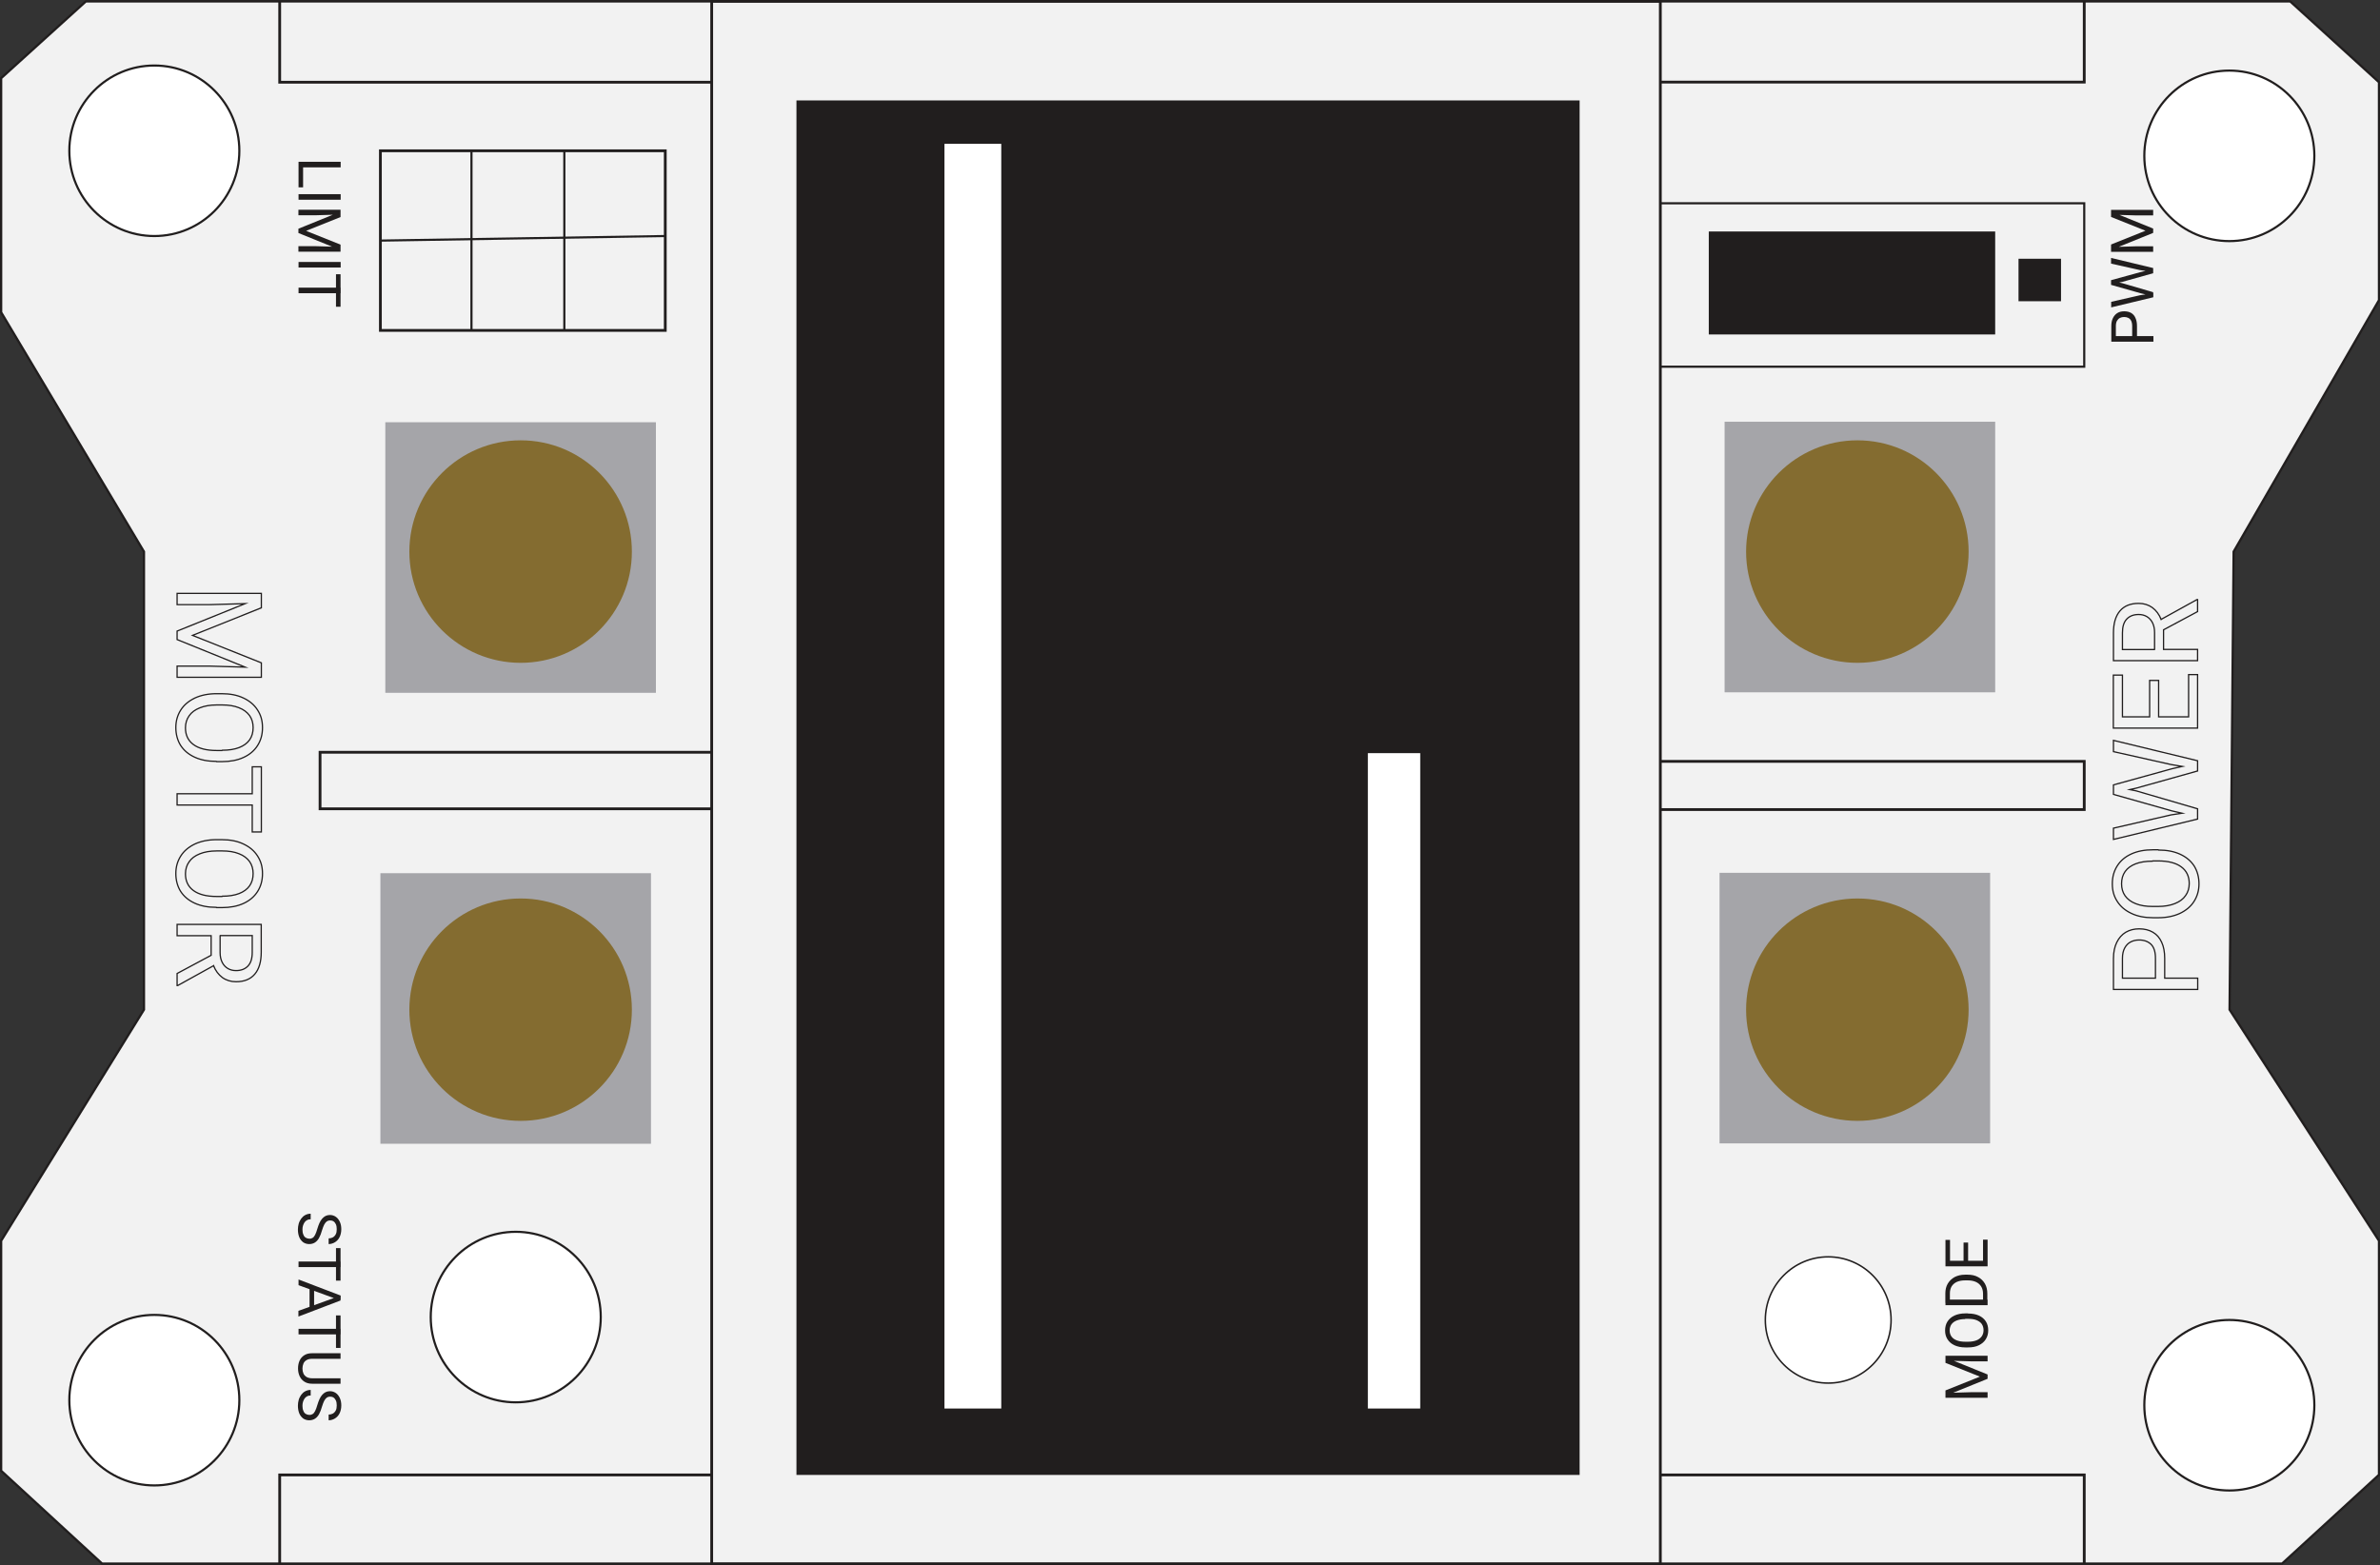 <?xml version="1.0" encoding="UTF-8"?>
<svg id="Layer_2" data-name="Layer 2" xmlns="http://www.w3.org/2000/svg" width="188.14" height="123.73" viewBox="0 0 188.14 123.73">
  <rect x="0" y="0" width="188.14" height="123.73" fill="#333333" stroke="none"/>
  <g id="Layer_1-2" data-name="Layer 1">
    <g>
      <polygon points=".09 98.09 .09 116.27 8.07 123.61 180.4 123.61 188.06 116.59 188.06 98.09 176.25 79.82 176.57 43.61 188.06 23.73 188.06 6.5 181.04 .11 6.79 .11 .09 6.18 .09 24.69 11.38 43.61 11.38 79.82 .09 98.09" style="fill: #f2f2f2; stroke-width: 0px;"/>
      <polygon points=".09 98.09 .09 116.27 8.07 123.61 180.4 123.61 188.06 116.59 188.06 98.09 176.25 79.82 176.57 43.61 188.06 23.73 188.06 6.5 181.04 .11 6.79 .11 .09 6.18 .09 24.69 11.38 43.61 11.38 79.82 .09 98.09" style="fill: none; stroke: #211e1e; stroke-miterlimit: 10; stroke-width: .18px;"/>
      <polyline points="57.85 63.94 25.3 63.94 25.3 59.47 59.45 59.47" style="fill: none; stroke: #211e1e; stroke-miterlimit: 10; stroke-width: .22px;"/>
      <polyline points="131.3 64 164.76 64 164.76 60.19 129.66 60.19" style="fill: none; stroke: #211e1e; stroke-miterlimit: 10; stroke-width: .22px;"/>
      <rect x="30.07" y="69.03" width="21.39" height="21.39" style="fill: #a5a5a9; stroke-width: 0px;"/>
      <rect x="30.46" y="33.38" width="21.39" height="21.39" style="fill: #a5a5a9; stroke-width: 0px;"/>
      <rect x="135.93" y="69" width="21.39" height="21.39" style="fill: #a5a5a9; stroke-width: 0px;"/>
      <rect x="136.33" y="33.34" width="21.39" height="21.39" style="fill: #a5a5a9; stroke-width: 0px;"/>
      <path d="M41.16,71.03c4.86,0,8.79,3.93,8.79,8.79s-3.94,8.79-8.79,8.79-8.8-3.93-8.8-8.79,3.94-8.79,8.8-8.79" style="fill: #846c30; stroke-width: 0px;"/>
      <path d="M41.16,34.81c4.86,0,8.79,3.94,8.79,8.8s-3.94,8.79-8.79,8.79-8.8-3.94-8.8-8.79,3.94-8.8,8.8-8.8" style="fill: #846c30; stroke-width: 0px;"/>
      <path d="M146.83,71.03c4.86,0,8.79,3.93,8.79,8.79s-3.94,8.79-8.79,8.79-8.8-3.93-8.8-8.79,3.94-8.79,8.8-8.79" style="fill: #846c30; stroke-width: 0px;"/>
      <path d="M146.83,34.81c4.86,0,8.79,3.94,8.79,8.8s-3.94,8.79-8.79,8.79-8.8-3.94-8.8-8.79,3.94-8.8,8.8-8.8" style="fill: #846c30; stroke-width: 0px;"/>
      <polyline points="22.11 123.62 22.11 116.6 56.26 116.6" style="fill: none; stroke: #211e1e; stroke-miterlimit: 10; stroke-width: .22px;"/>
      <polyline points="22.11 .11 22.11 6.5 56.26 6.5" style="fill: none; stroke: #211e1e; stroke-miterlimit: 10; stroke-width: .22px;"/>
      <polyline points="131.25 6.49 164.76 6.49 164.76 .11" style="fill: none; stroke: #211e1e; stroke-miterlimit: 10; stroke-width: .22px;"/>
      <polyline points="131.25 116.6 164.76 116.6 164.76 123.61" style="fill: none; stroke: #211e1e; stroke-miterlimit: 10; stroke-width: .22px;"/>
      <rect x="56.26" y=".11" width="74.99" height="123.51" style="fill: #f2f2f2; stroke-width: 0px;"/>
      <rect x="56.26" y=".11" width="74.99" height="123.51" style="fill: none; stroke: #211e1e; stroke-miterlimit: 10; stroke-width: .22px;"/>
      <path d="M12.2,103.95c3.71,0,6.72,3.02,6.72,6.74s-3.01,6.74-6.72,6.74-6.72-3.02-6.72-6.74,3.01-6.74,6.72-6.74" style="fill: #fff; stroke-width: 0px;"/>
      <path d="M12.2,103.95c3.71,0,6.72,3.02,6.72,6.74s-3.01,6.74-6.72,6.74-6.72-3.02-6.72-6.74,3.01-6.74,6.72-6.74Z" style="fill: none; stroke: #211e1e; stroke-miterlimit: 10; stroke-width: .17px;"/>
      <path d="M12.2,5.18c3.71,0,6.72,3.02,6.72,6.74s-3.01,6.74-6.72,6.74-6.72-3.02-6.72-6.74,3.01-6.74,6.72-6.74" style="fill: #fff; stroke-width: 0px;"/>
      <path d="M12.2,5.18c3.71,0,6.72,3.02,6.72,6.74s-3.01,6.74-6.72,6.74-6.72-3.02-6.72-6.74,3.01-6.74,6.72-6.74Z" style="fill: none; stroke: #211e1e; stroke-miterlimit: 10; stroke-width: .17px;"/>
      <path d="M176.23,104.35c3.71,0,6.72,3.02,6.72,6.74s-3,6.74-6.72,6.74-6.72-3.02-6.72-6.74,3.01-6.74,6.72-6.74" style="fill: #fff; stroke-width: 0px;"/>
      <path d="M176.23,104.35c3.71,0,6.72,3.02,6.72,6.74s-3,6.74-6.72,6.74-6.72-3.02-6.72-6.74,3.01-6.74,6.72-6.74Z" style="fill: none; stroke: #211e1e; stroke-miterlimit: 10; stroke-width: .17px;"/>
      <path d="M176.23,5.58c3.71,0,6.72,3.02,6.72,6.74s-3,6.74-6.72,6.74-6.72-3.02-6.72-6.74,3.01-6.74,6.72-6.74" style="fill: #fff; stroke-width: 0px;"/>
      <path d="M176.23,5.58c3.71,0,6.72,3.02,6.72,6.74s-3,6.74-6.72,6.74-6.72-3.02-6.72-6.74,3.01-6.74,6.72-6.74Z" style="fill: none; stroke: #211e1e; stroke-miterlimit: 10; stroke-width: .17px;"/>
      <path d="M40.77,97.38c3.71,0,6.72,3.02,6.72,6.74s-3.01,6.74-6.72,6.74-6.72-3.02-6.72-6.74,3.01-6.74,6.72-6.74" style="fill: #fff; stroke-width: 0px;"/>
      <path d="M40.77,97.38c3.71,0,6.72,3.02,6.72,6.74s-3.01,6.74-6.72,6.74-6.72-3.02-6.72-6.74,3.01-6.74,6.72-6.74Z" style="fill: none; stroke: #211e1e; stroke-miterlimit: 10; stroke-width: .17px;"/>
      <g>
        <path d="M153.79,107.18h3.33v.44h-1.3l-2.03-.06v-.38ZM153.79,109.92l2.72-1.09-2.72-1.09v-.43l3.33,1.35v.34l-3.33,1.35v-.43ZM153.79,110.12l2.03-.06h1.3v.44h-3.33v-.38Z" style="fill: #211e1e; stroke-width: 0px;"/>
        <path d="M155.57,103.84c.33,0,.62.05.86.16s.42.26.55.46.19.44.19.71-.06.49-.19.7-.31.36-.55.48-.53.17-.86.17h-.21c-.33,0-.62-.06-.86-.17s-.42-.27-.55-.47c-.13-.2-.19-.43-.19-.7s.06-.51.19-.71c.13-.2.31-.36.55-.47.24-.11.53-.17.86-.17h.21ZM155.35,104.28c-.27,0-.49.04-.67.11-.18.07-.32.17-.42.31-.09.13-.14.3-.14.48s.05.34.14.47c.09.13.23.24.42.31.18.07.41.11.67.11h.22c.27,0,.49-.04.67-.11.18-.07.32-.18.42-.32.09-.14.14-.29.14-.48s-.05-.35-.14-.49c-.09-.13-.23-.23-.42-.31-.18-.07-.41-.1-.67-.1h-.22Z" style="fill: #211e1e; stroke-width: 0px;"/>
        <path d="M157.12,102.98h-.36v-.69c0-.24-.05-.43-.15-.59-.1-.16-.24-.28-.42-.36s-.39-.12-.64-.12h-.21c-.25,0-.47.04-.65.12-.18.08-.31.2-.41.35-.09.15-.14.34-.14.56v.75h-.36v-.75c0-.29.06-.55.19-.77s.31-.39.54-.52c.23-.12.51-.19.83-.19h.2c.32,0,.6.06.83.19.23.12.41.3.54.52.13.23.19.49.19.8v.69ZM157.12,102.74v.44h-3.33v-.44h3.33Z" style="fill: #211e1e; stroke-width: 0px;"/>
        <path d="M154.15,98.02v1.73h-.36v-1.73h.36ZM157.12,99.67v.44h-3.33v-.44h3.33ZM155.58,98.23v1.52h-.36v-1.52h.36ZM157.12,98v1.76h-.36v-1.76h.36Z" style="fill: #211e1e; stroke-width: 0px;"/>
      </g>
      <path d="M144.52,99.36c2.74,0,4.97,2.23,4.97,4.99s-2.22,4.99-4.97,4.99-4.97-2.24-4.97-4.99,2.22-4.99,4.97-4.99" style="fill: #fff; stroke-width: 0px;"/>
      <path d="M144.52,99.36c2.74,0,4.97,2.23,4.97,4.99s-2.22,4.99-4.97,4.99-4.97-2.24-4.97-4.99,2.22-4.99,4.97-4.99Z" style="fill: none; stroke: #211e1e; stroke-miterlimit: 10; stroke-width: .12px;"/>
      <g>
        <path d="M168.91,26.67h-.36v-.89c0-.17-.03-.31-.08-.42-.06-.11-.13-.18-.23-.23-.1-.05-.21-.07-.33-.07-.11,0-.22.02-.32.07-.1.05-.18.13-.24.23-.06.11-.09.24-.09.42v.79h2.97v.44h-3.33v-1.23c0-.25.04-.46.13-.64s.21-.31.36-.4.33-.13.53-.13c.21,0,.39.04.55.13.15.09.27.22.34.4.08.17.12.39.12.64v.89Z" style="fill: #211e1e; stroke-width: 0px;"/>
        <path d="M166.88,20.84v-.45l3.33.8v.32l-1.05-.16-2.28-.51ZM169.21,21.51l1-.23v.32l-2.43.68-.9.19v-.32l2.33-.64ZM166.88,22.52v-.32l.9.19,2.43.71v.32l-1-.24-2.33-.66ZM169.17,23.34l1.05-.16v.32l-3.33.8v-.44l2.28-.52Z" style="fill: #211e1e; stroke-width: 0px;"/>
        <path d="M166.88,16.59h3.33v.44h-1.3l-2.03-.06v-.38ZM166.88,19.33l2.72-1.09-2.72-1.09v-.43l3.33,1.35v.34l-3.33,1.35v-.43ZM166.88,19.53l2.03-.06h1.3v.44h-3.33v-.38Z" style="fill: #211e1e; stroke-width: 0px;"/>
      </g>
      <path d="M170.39,75.76v1.57h-2.61v-1.57c0-.33.06-.6.18-.82.12-.22.28-.38.48-.48.2-.1.42-.15.66-.15.4,0,.71.12.95.35.23.24.34.6.34,1.1ZM167.07,75.76v2.46h6.66v-.89h-2.61v-1.57c0-.5-.08-.93-.24-1.27-.16-.35-.38-.61-.69-.79-.3-.18-.67-.27-1.09-.27-.4,0-.75.09-1.06.27-.3.18-.54.45-.71.8-.17.35-.26.77-.26,1.26Z" style="fill: none; stroke: #211e1e; stroke-miterlimit: 10; stroke-width: .1px;"/>
      <path d="M170.17,68.06h.43c.8,0,1.41.16,1.83.47.42.31.63.75.63,1.32,0,.36-.1.69-.29.95-.19.28-.47.48-.84.63-.37.15-.82.23-1.34.23h-.43c-.52,0-.96-.07-1.33-.22-.37-.14-.65-.36-.84-.62-.19-.27-.28-.59-.28-.95,0-.38.09-.7.28-.97.19-.27.47-.47.83-.61s.81-.21,1.33-.21ZM170.61,67.18h-.42c-.66,0-1.23.11-1.71.33-.48.22-.85.53-1.11.94-.26.41-.39.87-.39,1.42s.13.99.39,1.39c.26.41.63.72,1.12.95.48.23,1.05.34,1.71.34h.42c.65,0,1.22-.12,1.7-.34.48-.23.86-.54,1.12-.95.26-.41.39-.87.39-1.39s-.13-1.01-.38-1.41c-.26-.4-.63-.71-1.11-.93-.48-.22-1.05-.33-1.71-.33Z" style="fill: none; stroke: #211e1e; stroke-miterlimit: 10; stroke-width: .1px;"/>
      <polygon points="167.07 59.42 171.62 60.44 172.51 60.59 171.71 60.77 167.07 62.05 167.07 62.14 167.07 62.8 171.71 64.11 172.5 64.29 171.63 64.42 167.07 65.47 167.07 66.36 173.72 64.75 173.72 64.58 173.72 63.94 168.86 62.52 168.36 62.42 168.86 62.31 173.72 60.95 173.72 60.78 173.72 60.14 167.07 58.53 167.07 59.42" style="fill: none; stroke: #211e1e; stroke-miterlimit: 10; stroke-width: .1px;"/>
      <polygon points="173.01 56.67 170.64 56.67 170.64 53.79 169.93 53.79 169.93 56.67 167.78 56.67 167.78 53.37 167.06 53.37 167.06 56.67 167.06 57.56 173.72 57.56 173.72 56.84 173.72 53.33 173.01 53.33 173.01 56.67" style="fill: none; stroke: #211e1e; stroke-miterlimit: 10; stroke-width: .1px;"/>
      <path d="M170.31,51.35h-2.53v-1.32c0-.49.11-.85.34-1.09.23-.24.54-.36.94-.36.24,0,.45.05.64.16.19.11.34.27.45.48.11.22.17.47.17.78v1.34ZM170.84,48.97c-.16-.4-.39-.71-.7-.94-.31-.22-.67-.33-1.08-.33-.65,0-1.14.2-1.48.6-.34.4-.51.98-.51,1.73v2.2h6.65v-.89h-2.69v-1.55l2.69-1.44v-.95h-.05l-2.82,1.56Z" style="fill: none; stroke: #211e1e; stroke-miterlimit: 10; stroke-width: .1px;"/>
      <polygon points="20.66 53.54 20.66 52.4 15.22 50.23 20.66 48.05 20.66 47.67 20.66 46.91 14 46.91 14 47.8 16.6 47.8 19.38 47.72 14 49.89 14 50.56 19.38 52.74 16.6 52.66 14 52.66 14 53.54 20.66 53.54" style="fill: none; stroke: #211e1e; stroke-miterlimit: 10; stroke-width: .1px;"/>
      <path d="M17.55,59.33h-.43c-.8,0-1.41-.16-1.83-.47-.42-.31-.63-.75-.63-1.32,0-.36.1-.69.29-.95.19-.28.47-.48.84-.63.37-.15.82-.23,1.34-.23h.43c.52,0,.96.07,1.33.22.37.14.65.36.84.62.19.27.28.59.28.95,0,.38-.09.7-.28.97-.19.27-.47.47-.83.61s-.81.21-1.33.21ZM17.12,60.21h.42c.66,0,1.23-.11,1.71-.33.48-.22.85-.53,1.11-.94.26-.41.39-.87.39-1.42s-.13-.99-.39-1.39c-.26-.41-.63-.72-1.12-.95-.48-.23-1.05-.34-1.71-.34h-.42c-.65,0-1.22.12-1.7.34-.48.23-.86.54-1.12.95-.26.41-.39.87-.39,1.39s.13,1.01.38,1.41c.26.4.63.71,1.11.93.48.22,1.05.33,1.71.33Z" style="fill: none; stroke: #211e1e; stroke-miterlimit: 10; stroke-width: .1px;"/>
      <polygon points="20.66 65.77 20.66 63.64 20.66 60.62 19.94 60.62 19.94 62.75 14 62.75 14 63.64 19.94 63.64 19.94 65.77 20.66 65.77" style="fill: none; stroke: #211e1e; stroke-miterlimit: 10; stroke-width: .1px;"/>
      <path d="M17.55,70.87h-.43c-.8,0-1.41-.16-1.83-.47-.42-.31-.63-.75-.63-1.32,0-.36.1-.69.29-.95.19-.28.47-.48.84-.63.37-.15.82-.23,1.34-.23h.43c.52,0,.96.07,1.33.22.37.14.65.36.84.62.19.27.28.59.28.95,0,.38-.09.7-.28.97-.19.27-.47.47-.83.61s-.81.21-1.33.21ZM17.12,71.75h.42c.66,0,1.23-.11,1.71-.33.48-.22.85-.53,1.11-.94.26-.41.39-.87.39-1.42s-.13-.99-.39-1.39c-.26-.41-.63-.72-1.12-.95-.48-.23-1.05-.34-1.71-.34h-.42c-.65,0-1.22.12-1.7.34-.48.23-.86.54-1.12.95-.26.41-.39.87-.39,1.39s.13,1.01.38,1.41c.26.4.63.71,1.11.93.48.22,1.05.33,1.71.33Z" style="fill: none; stroke: #211e1e; stroke-miterlimit: 10; stroke-width: .1px;"/>
      <path d="M17.41,73.96h2.53v1.32c0,.49-.11.85-.34,1.09-.23.24-.54.36-.94.36-.24,0-.45-.05-.64-.16-.19-.11-.34-.27-.45-.48-.11-.22-.17-.47-.17-.78v-1.34ZM16.88,76.34c.16.4.39.71.7.94.31.22.67.33,1.08.33.65,0,1.14-.2,1.48-.6.34-.4.51-.98.51-1.73v-2.2h-6.65v.89h2.69v1.55l-2.69,1.44v.95h.05l2.82-1.56Z" style="fill: none; stroke: #211e1e; stroke-miterlimit: 10; stroke-width: .1px;"/>
      <g>
        <path d="M24.44,97.93c.11,0,.19-.02.27-.07.07-.04.14-.12.2-.24s.12-.28.18-.49c.05-.16.1-.31.16-.44.06-.13.13-.25.21-.34.08-.09.17-.17.27-.22s.22-.08.35-.08c.17,0,.33.05.46.14.14.09.24.23.32.39.08.17.12.37.12.59,0,.25-.05.46-.14.64-.09.18-.22.31-.37.4-.15.09-.32.14-.49.14v-.45c.12,0,.24-.03.33-.08s.17-.13.23-.24c.06-.11.08-.25.08-.41,0-.16-.02-.28-.07-.39-.05-.1-.11-.18-.19-.23-.08-.05-.17-.07-.28-.07-.09,0-.18.03-.25.08s-.14.14-.2.25c-.06.11-.11.26-.17.44-.07.25-.15.46-.24.62-.09.16-.2.28-.33.36-.13.08-.28.12-.45.12s-.34-.05-.47-.14c-.13-.1-.24-.23-.31-.4-.07-.17-.11-.38-.11-.61,0-.15.02-.3.06-.45.04-.15.11-.28.19-.4.09-.12.19-.22.32-.29.13-.07.27-.11.44-.11v.44c-.11,0-.21.02-.29.07-.08.04-.15.1-.2.18-.05.08-.09.16-.12.26-.03.1-.04.2-.04.31,0,.15.02.28.07.39.04.11.1.19.18.24s.17.08.28.08Z" style="fill: #211e1e; stroke-width: 0px;"/>
        <path d="M23.6,100.17v-.44h3.33v.44h-3.33ZM26.56,101.24v-2.57h.36v2.57h-.36Z" style="fill: #211e1e; stroke-width: 0px;"/>
        <path d="M23.6,101.61v-.46l3.33,1.27v.29h-.29s-3.04-1.11-3.04-1.11ZM26.63,102.52h.29s0,.29,0,.29l-3.33,1.27v-.45l3.04-1.1ZM24.47,103.57v-1.87h.36v1.87h-.36Z" style="fill: #211e1e; stroke-width: 0px;"/>
        <path d="M23.6,105.49v-.44h3.33v.44h-3.33ZM26.56,106.56v-2.57h.36v2.57h-.36Z" style="fill: #211e1e; stroke-width: 0px;"/>
        <path d="M26.92,109.39h-2.25c-.25,0-.46-.06-.62-.17-.17-.11-.29-.26-.37-.44s-.12-.38-.12-.6c0-.23.04-.43.12-.61s.21-.33.37-.43c.17-.11.37-.16.62-.16h2.25v.44h-2.25c-.17,0-.32.03-.43.1-.11.06-.2.15-.25.27s-.08.25-.08.4.03.29.08.4.14.2.25.27c.11.06.26.1.43.1h2.25v.45Z" style="fill: #211e1e; stroke-width: 0px;"/>
        <path d="M24.44,111.86c.11,0,.19-.02.27-.07.07-.04.14-.12.2-.24s.12-.28.18-.49c.05-.16.1-.31.16-.44.06-.13.13-.25.21-.34.08-.09.17-.17.27-.22s.22-.08.35-.08c.17,0,.33.05.46.14.14.09.24.23.32.39.08.17.12.37.12.59,0,.25-.05.46-.14.64-.09.18-.22.31-.37.4-.15.09-.32.14-.49.14v-.45c.12,0,.24-.03.33-.08s.17-.13.23-.24c.06-.11.08-.25.08-.41,0-.16-.02-.28-.07-.39-.05-.1-.11-.18-.19-.23-.08-.05-.17-.07-.28-.07-.09,0-.18.03-.25.08s-.14.14-.2.25c-.06.11-.11.26-.17.44-.07.25-.15.46-.24.62-.09.16-.2.28-.33.36-.13.08-.28.12-.45.12s-.34-.05-.47-.14c-.13-.1-.24-.23-.31-.4-.07-.17-.11-.38-.11-.61,0-.15.02-.3.06-.45.04-.15.11-.28.19-.4.09-.12.19-.22.32-.29.13-.07.27-.11.44-.11v.44c-.11,0-.21.02-.29.07-.08.04-.15.1-.2.18-.05.08-.09.16-.12.26-.03.1-.04.2-.04.31,0,.15.02.28.07.39.04.11.1.19.18.24s.17.08.28.08Z" style="fill: #211e1e; stroke-width: 0px;"/>
      </g>
      <polyline points="131.25 28.99 164.76 28.99 164.76 16.07 131.25 16.07" style="fill: none; stroke: #211e1e; stroke-miterlimit: 10; stroke-width: .17px;"/>
      <rect x="159.65" y="20.54" width="3.19" height="3.19" style="fill: #211e1e; stroke-width: 0px;"/>
      <rect x="159.65" y="20.54" width="3.19" height="3.19" style="fill: none; stroke: #211e1e; stroke-miterlimit: 10; stroke-width: .17px;"/>
      <rect x="135.08" y="18.3" width="22.64" height="8.14" style="fill: #211e1e; stroke-width: 0px;"/>
      <polygon points="52.59 11.92 52.59 18.66 52.59 26.12 30.07 26.12 30.07 19.02 30.07 11.92 52.59 11.92" style="fill: none; stroke: #211e1e; stroke-miterlimit: 10; stroke-width: .22px;"/>
      <line x1="30.07" y1="19.02" x2="52.59" y2="18.66" style="fill: #fff; stroke-width: 0px;"/>
      <line x1="30.07" y1="19.02" x2="52.59" y2="18.66" style="fill: none; stroke: #211e1e; stroke-miterlimit: 10; stroke-width: .17px;"/>
      <line x1="44.61" y1="26.12" x2="44.61" y2="11.92" style="fill: none; stroke: #211e1e; stroke-miterlimit: 10; stroke-width: .17px;"/>
      <line x1="37.27" y1="26.12" x2="37.27" y2="11.92" style="fill: none; stroke: #211e1e; stroke-miterlimit: 10; stroke-width: .17px;"/>
      <g>
        <path d="M23.6,13.23v-.44h3.33v.44h-3.33ZM23.6,14.81v-1.66h.36v1.66h-.36Z" style="fill: #211e1e; stroke-width: 0px;"/>
        <path d="M23.6,15.79v-.44h3.33v.44h-3.33Z" style="fill: #211e1e; stroke-width: 0px;"/>
        <path d="M26.92,16.96l-2.03.06h-1.3v-.44h3.33v.38ZM26.92,17.16l-2.72,1.09,2.72,1.09v.43l-3.33-1.35v-.34l3.33-1.35v.43ZM26.92,19.9h-3.33v-.44h1.3l2.03.06v.38Z" style="fill: #211e1e; stroke-width: 0px;"/>
        <path d="M23.6,21.15v-.44h3.33v.44h-3.33Z" style="fill: #211e1e; stroke-width: 0px;"/>
        <path d="M23.6,23.18v-.44h3.33v.44h-3.33ZM26.56,24.25v-2.57h.36v2.57h-.36Z" style="fill: #211e1e; stroke-width: 0px;"/>
      </g>
      <rect x="62.96" y="7.94" width="61.91" height="108.66" style="fill: #211e1e; stroke-width: 0px;"/>
      <rect x="108.13" y="59.54" width="4.14" height="51.81" style="fill: #fff; stroke-width: 0px;"/>
      <rect x="74.66" y="11.37" width="4.49" height="99.98" style="fill: #fff; stroke-width: 0px;"/>
    </g>
  </g>
</svg>